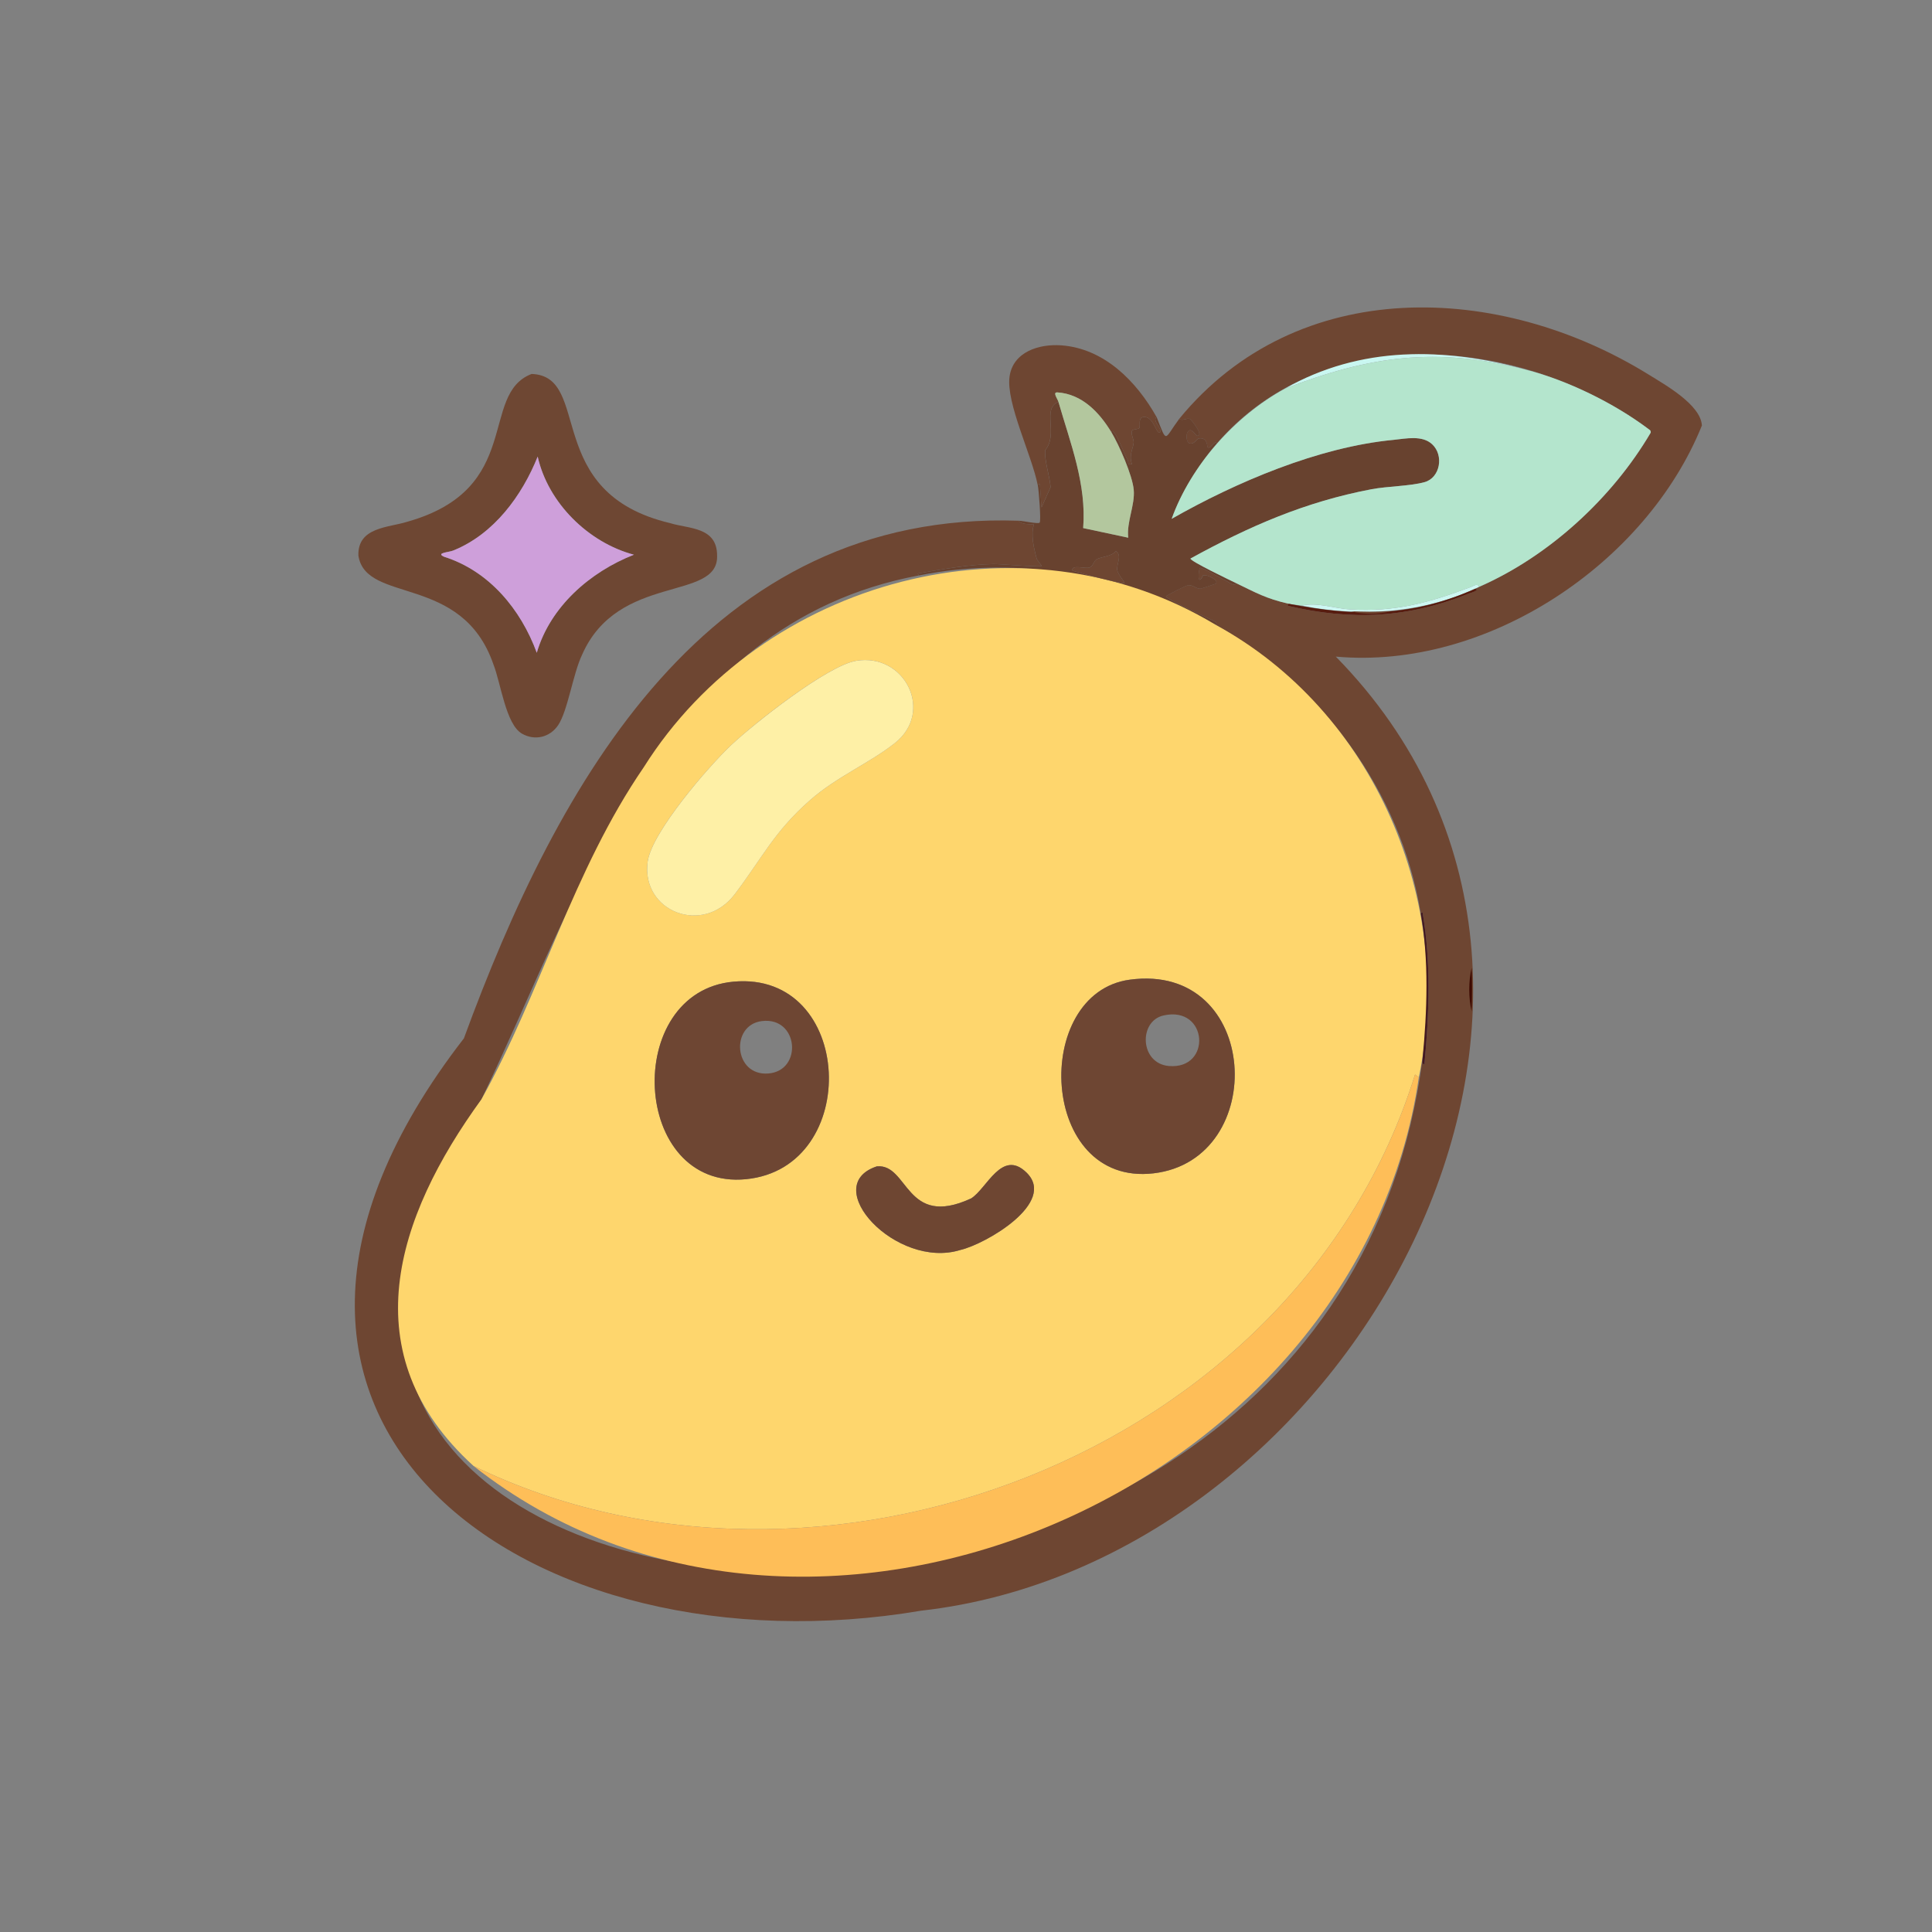 <?xml version="1.0" encoding="UTF-8"?>
<svg id="Layer_1" data-name="Layer 1" xmlns="http://www.w3.org/2000/svg" width="1024" height="1024" viewBox="0 0 1024 1024">
  <rect x="0" y="0" width="1024" height="1024" fill="#808080" stroke="none"/>
  <defs>
    <style>
      .cls-1 {
        fill: #571c0f;
      }

      .cls-2 {
        fill: #fef0a6;
      }

      .cls-3 {
        fill: #3d0900;
      }

      .cls-4 {
        fill: #6e4632;
      }

      .cls-5 {
        fill: #68422f;
      }

      .cls-6 {
        fill: #c9f7f1;
      }

      .cls-7 {
        fill: #cdf7f2;
      }

      .cls-8 {
        fill: #ce9fda;
      }

      .cls-9 {
        fill: #441a20;
      }

      .cls-10 {
        fill: #b3c79e;
      }

      .cls-11 {
        fill: #febe58;
      }

      .cls-12 {
        fill: #6e4633;
      }

      .cls-13 {
        fill: #6e4733;
      }

      .cls-14 {
        fill: #b4e5cd;
      }

      .cls-15 {
        fill: #fed66d;
      }
    </style>
  </defs>
  <path class="cls-4" d="M625,222c62.86-76.62,170.01-72.32,248.91-23.41,8.81,5.46,27.54,15.96,28.13,26.95-29.45,73-113.72,129.71-194.04,122.47,175.1,178.5,7.6,480.14-219.8,505.69-206.55,35.04-400.2-99.62-242.33-303.34,49.74-135.68,129.1-279.94,294.13-274.36,1.28,2.4,7.58,1.65,8,2.01-1.78,5.18-.08,12.44,1.45,18.05.31,1.07,2.87,3.7,2.55,3.93-1.03.75-21.68-1.11-25.55-1.04-13.12.24-27.09,2.79-40.02,5l.57,1.05c-137.24,25.59-179.24,168.42-231.82,277.68-213.62,307.32,448.99,367.01,498.82-21.68.05,1.11-.69,3.26.99,2.99,2.5-26.76,3.56-53.87-1.02-80.48l-.97.48c-10.61-64.58-52.59-121.06-109-153,2.21-.76-1.48-2.28-1.97-2.53-2.02-1.04-24.86-11.38-24.03-12.46.4-.52,10.62-5.74,11.76-5.83,2.73-.21,4.24,2.07,6.67,1.82.4-.04,7.24-2.31,7.59-2.49,2.69-1.37-3.47-5.09-6.39-4.57-3.09,6.64-2.58-2.74-1.62-3.94.52-.65,13.36,6.74,14.98,7.51,1.02.49,3.41,2.49,4.01.49,10.77,5.18,15.76,8.19,28,11l-.57,1.05c34.05,8.08,64.19,6.54,96.51-6.61.31-.13,5.68-1.57,3.06-2.44,37.89-16.35,72.22-47.37,92.9-82.67.14-1.48-.78-1.5-1.52-2.2-65.88-48.45-170.75-58.84-228.38,7.87-1.2-2.1-3.46,3.53-4.99,2-.26-.26.11-5.29-4.55-4.65-1.28.18-2.4,3.35-4.94,2.64-1.82-.51-2.03-4.53-1.06-6.03,1.93-2.98,4.31,2.03,5.03,2.01,3.85-.08-3.17-8.51-3.69-8.81-1.59-.9-4.1,1.22-5.81-.17Z"/>
  <path class="cls-13" d="M281.77,198.2c32.43,1.14,5.13,62.92,73.45,79.08,9.89,3.06,24.86,1.9,24.86,17.22.78,24.42-52.47,9.05-71.56,52.52-4.84,10.13-7.6,29.76-12.68,37.32-4.37,6.5-12.37,8.41-19.19,4.51-8.6-4.92-11.22-26.96-15.17-36.83-16.67-48.09-67.54-31.76-71.53-57.55-.44-15.23,16.04-14.76,26.04-17.97,61.82-17.44,37.79-67.53,65.78-78.3ZM335.99,294.01c-24.24-6.46-45.54-27.55-51-52.01-8.33,20.75-23.18,41.09-44.71,49.77-2.3.98-9.58,1.21-4.87,3.33,23.83,7.53,40.67,27.86,49.1,50.89,7.11-24.48,28.33-42.92,51.49-51.98Z"/>
  <path class="cls-5" d="M561,213c6.33,21.93,14.97,43.57,13.11,66.9l23.89,5.1c-.96-8.41,3.63-17.17,2.91-25.37-.67-7.64-7.8-23.86-11.9-30.62,1.41-3.62,7.5,13.35,8.74,14.8.66,1.35-.63,2.75,2.26,2.19-1.86-4.72.61-8.16.88-11.44.13-1.62-1.77-4.91-.76-6.44.4-.6,3.3-.55,3.74-1.27.82-1.32-1.03-5.81,2.6-5.86,5.36-.06,6.52,10.3,8.54,8,1.22-1.39-4.53-6.11-1.99-7.99,5.76,14.57,3.77,12.04,12,1,1.71,1.39,4.22-.73,5.81.17.53.3,7.55,8.72,3.69,8.81-.72.02-3.1-4.99-5.03-2.01-.97,1.5-.76,5.52,1.06,6.03,2.53.71,3.66-2.47,4.94-2.64,4.65-.64,4.29,4.39,4.55,4.65,1.53,1.53,3.79-4.1,4.99-2-9.11,10.04-19.96,27.81-24,39.99,33.94-19.33,77.75-38.09,117.63-41.86,6.62-.68,15.17-2.57,20.42,2.32,6.36,5.91,4.25,17.79-4.01,20.09-7.69,2.14-19.61,2.13-28.22,3.78-35.11,6.69-64.74,19.64-95.82,36.69-.86,1.12,22.07,12.06,24,12.99-.61,2-2.99,0-4.01-.49-1.62-.77-14.45-8.17-14.98-7.51-.96,1.2-1.47,10.59,1.62,3.94,2.92-.52,9.08,3.21,6.39,4.57-.36.18-7.19,2.45-7.59,2.49-2.43.25-3.94-2.04-6.67-1.82-1.14.09-11.36,5.31-11.76,5.83-.83,1.08,22.01,11.41,24.03,12.46.49.25,4.18,1.77,1.97,2.53-46.59-26.39-104.21-36.69-157-26l-.57-1.05c12.93-2.21,26.9-4.76,40.02-5,3.86-.07,24.51,1.79,25.55,1.04.32-.23-2.24-2.86-2.55-3.93-1.53-5.6-3.22-12.9-1.45-18.05-.42-.36-6.72.39-8-2.01,2.13,0,10.15,1.85,11,1s-.45-17.16-1-20l1.14-.66.87,12.65,4.8-10.77c-.31-5.26-3.45-14.77-2.82-19.65,7.16-8.74-2.01-22.06,7.01-25.58ZM596,308.99c.31-.24-3.54-4.76-3.83-6.75-.5-3.45,2.76-7.52-.67-10.22-2.31,3.08-8.03,2.94-10.44,4.54-1.47.97-1.63,3.65-3.78,4.29-1.79.54-6.99-.93-8.28.15-1.88,1.57.5,1.7,1.46,2.03,2.39.82,24.51,6.76,25.54,5.96Z"/>
  <path class="cls-4" d="M613,221c-2.53,1.88,3.22,6.61,1.99,7.99-2.02,2.29-3.18-8.07-8.54-8-3.63.04-1.78,4.54-2.6,5.86-.44.71-3.34.66-3.74,1.27-1.01,1.54.89,4.82.76,6.44-.27,3.28-2.74,6.71-.88,11.44-2.89.56-1.6-.84-2.26-2.19-1.26-1.47-7.29-18.38-8.74-14.8-6.3-10.41-15.49-20.14-28.5-21.02-2.79-.19,0,3.3.5,5.02-8.99,3.45.13,16.88-7.01,25.58-.63,4.88,2.51,14.39,2.82,19.65,0,0-4.8,10.77-4.8,10.77l-.87-12.65-1.14.66c-3.04-15.57-16.85-43.48-14.91-57.41,1.84-13.19,15.72-17.41,27.39-16.57,22.86,1.65,39.93,19.14,50.52,37.98Z"/>
  <path class="cls-3" d="M780,536c-1.67-6.81-1.68-16.1,0-23,.31,7.36.23,15.62,0,23Z"/>
  <path class="cls-15" d="M644,331c84.41,45.73,127.53,146.92,108,240l-2-1.49c-63.21,203.1-317.15,296.04-499,207.49-65.01-59.1-41.44-131.67,4.18-194.33,31.98-57.51,48.37-121.13,86.01-175.99,62.71-99.73,200.65-137.23,302.81-75.69ZM453.73,350.24c-15.3,2.58-54.12,33.25-66.26,44.73s-42.12,46.17-44.21,61.78c-3.53,26.37,29.32,39.35,46.17,17.18,14.3-18.83,20.85-33.19,40.04-49.96,14.24-12.44,31.28-19.4,44.85-30.15,21.03-16.64,5.15-47.93-20.59-43.59ZM598.76,519.26c-52.12,7.08-48.11,109.72,12.63,102.63,61.66-7.19,56.77-112.06-12.63-102.63ZM388.79,520.3c-59.14,5.38-54.29,110.74,6.69,104.69,61.61-6.11,57.33-110.51-6.69-104.69ZM464.77,618.19c-31.05,10.19,10.23,54.86,44.24,44.32,13.35-3.07,51.43-25.08,35.04-41.05-13.07-12.73-21.01,8.62-29.36,13.74-34.99,16.12-32.97-18.51-49.92-17.01Z"/>
  <path class="cls-14" d="M809,196c21.8,5.56,46.53,17.72,64.38,31.13.75.7,1.66.71,1.52,2.2-20.33,34.54-53.77,65.47-90.9,81.67-.95-2.06-3.09-.36-4.37.12-22.16,8.28-39.92,13.31-64.11,11.87-8.16-.49-17.7-3.95-25.51-1.99-2.28-.41-4.71-.47-7-1-12.24-2.81-17.23-5.82-28-11-1.93-.93-24.86-11.87-24-12.99,31.08-17.06,60.7-30.01,95.82-36.69,8.62-1.64,20.53-1.63,28.22-3.78,8.26-2.3,10.37-14.19,4.01-20.09-5.25-4.88-13.8-3-20.42-2.32-39.86,3.77-83.71,22.54-117.63,41.86,10.05-28.14,33.49-54.5,60-68.99,45.24-17.43,80.04-22.29,128-10Z"/>
  <path class="cls-11" d="M752,571c-31.87,220.82-324.48,345.21-501,206,181.86,88.55,435.79-4.41,499-207.49l2,1.49Z"/>
  <path class="cls-6" d="M809,196c-47.95-12.29-82.77-7.43-128,10,40.1-22.92,84.61-21.97,128-10Z"/>
  <path class="cls-7" d="M784,311c-29.01,14.06-62.75,16.25-94,10,7.81-1.96,17.35,1.5,25.51,1.99,24.19,1.44,41.95-3.59,64.11-11.87,1.29-.48,3.43-2.18,4.37-.12Z"/>
  <path class="cls-1" d="M782,312c2.62.87-2.75,2.32-3.06,2.44-32.32,13.15-62.46,14.69-96.51,6.61l.57-1.05c35.75,6.98,64.94,7.08,99-8Z"/>
  <path class="cls-9" d="M753,484l.97-.48c4.59,26.6,3.52,53.71,1.02,80.48-1.68.26-.94-1.89-.99-2.99,2.4-24.97,3.42-52.1-1-77Z"/>
  <path class="cls-8" d="M335.99,294.01c-23.18,9.08-44.36,27.49-51.49,51.98-8.43-23.03-25.27-43.36-49.1-50.89-4.7-2.11,2.57-2.34,4.87-3.33,21.53-8.69,36.38-29.02,44.71-49.77,5.46,24.46,26.76,45.55,51,52.01Z"/>
  <path class="cls-10" d="M589,229c4.1,6.77,11.23,22.99,11.9,30.62.72,8.2-3.87,16.97-2.91,25.37l-23.89-5.1c1.86-23.32-6.77-44.97-13.11-66.9-.49-1.71-3.29-5.21-.5-5.02,13.01.87,22.2,10.61,28.5,21.02Z"/>
  <path class="cls-4" d="M596,308.99c-1.03.81-23.16-5.13-25.54-5.96-.95-.33-3.34-.45-1.46-2.03,1.29-1.08,6.49.39,8.28-.15,2.15-.65,2.31-3.32,3.78-4.29,2.41-1.59,8.13-1.46,10.44-4.54,3.43,2.7.17,6.77.67,10.22.29,1.99,4.13,6.51,3.83,6.75Z"/>
  <path class="cls-2" d="M453.73,350.24c25.74-4.34,41.62,26.95,20.59,43.59-13.57,10.74-30.62,17.7-44.85,30.15-19.19,16.78-25.73,31.14-40.04,49.96-16.85,22.17-49.7,9.2-46.17-17.18,2.09-15.61,32.25-50.48,44.21-61.78s50.96-42.15,66.26-44.73Z"/>
  <path class="cls-12" d="M388.79,520.3c64.02-5.82,68.3,98.58,6.69,104.69-60.98,6.05-65.84-99.32-6.69-104.69ZM403.77,541.2c-16.88,2.12-14.83,29.35,3.6,27.76,18.22-1.57,15.92-30.21-3.6-27.76Z"/>
  <path class="cls-12" d="M598.76,519.26c69.4-9.43,74.29,95.43,12.63,102.63-60.74,7.09-64.75-95.55-12.63-102.63ZM616.71,538.21c-13.37,3-12.6,25.44,2.8,26.79,22.87,2,20.87-32.09-2.8-26.79Z"/>
  <path class="cls-4" d="M464.77,618.19c16.87-1.56,14.99,33.14,49.92,17.01,8.34-5.12,16.29-26.47,29.36-13.74,16.39,15.97-21.7,37.98-35.04,41.05-34.03,10.54-75.28-34.14-44.24-44.32Z"/>
  <path class="cls-4" d="M737,324c-6.1,1.68-14.81,1.68-21,0,6.56.22,14.52.43,21,0Z"/>
</svg>